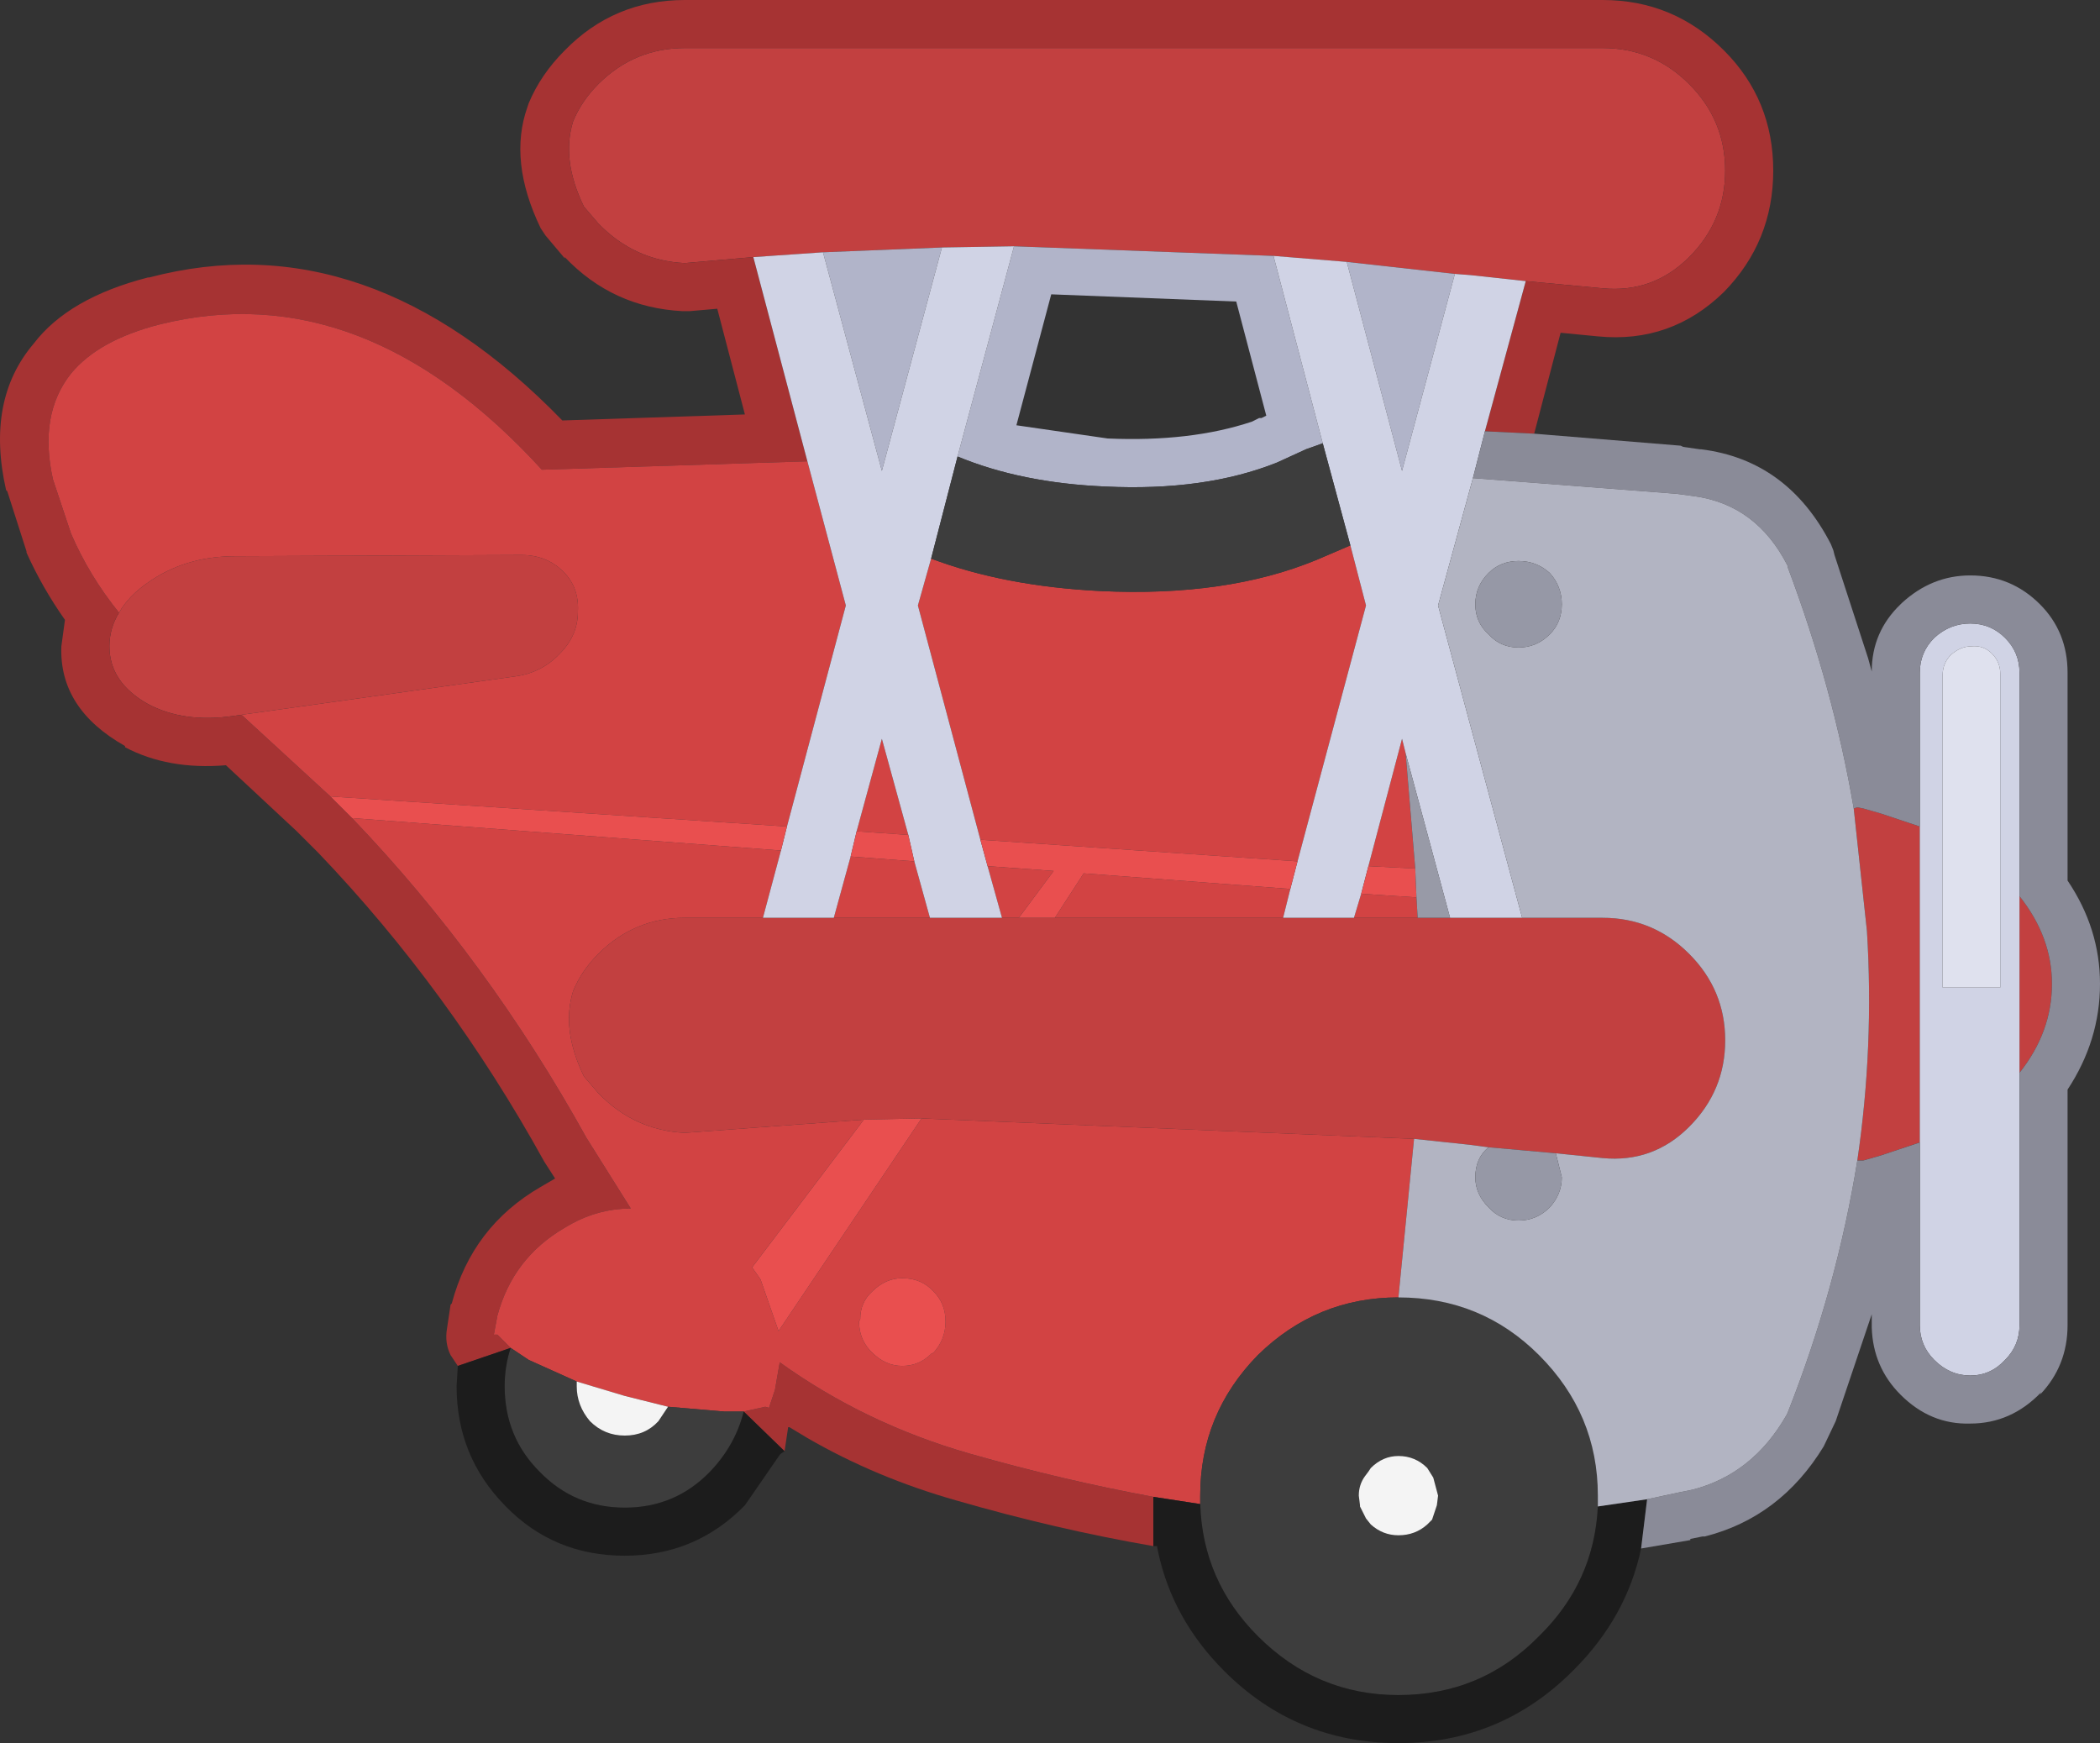 <?xml version="1.0" encoding="UTF-8" standalone="no"?>
<!-- Created with Inkscape (http://www.inkscape.org/) -->

<svg
   xmlns:dc="http://purl.org/dc/elements/1.1/"
   xmlns:cc="http://creativecommons.org/ns#"
   xmlns:rdf="http://www.w3.org/1999/02/22-rdf-syntax-ns#"
   xmlns:svg="http://www.w3.org/2000/svg"
   xmlns="http://www.w3.org/2000/svg"
   version="1.1"
   width="87.404"
   height="72.55"
   id="svg6003">
  <rect width="100%" height="100%" fill="#333333" stroke="none"/>
  <defs
     id="defs6005" />
  <g
     transform="translate(0,-979.812)"
     id="layer1">
    <path
       d="m 10.054,1009.562 -0.35,0.05 q -2.05,0.3 -3.55,-0.5 -1.6,-0.9 -1.6,-2.4 0,-0.75 0.4,-1.4 0.4,-0.7 1.2,-1.25 1.55,-1.1 3.65,-1.1 l 11.9,-0.05 q 1.05,0 1.75,0.7 0.65,0.65 0.6,1.65 0,1 -0.75,1.75 -0.75,0.8 -1.85,0.95 l -11.4,1.6 m 21.3,-19.05 -2.85,0.25 q -2.1,-0.1 -3.6,-1.65 l -0.6,-0.7 q -0.95,-1.95 -0.45,-3.55 0.35,-0.85 1.05,-1.55 1.5,-1.5 3.6,-1.5 l 38.2,0 q 2.1,0 3.6,1.5 1.5,1.5 1.5,3.6 0,2.1 -1.5,3.6 -1.5,1.5 -3.6,1.3 l -3.2,-0.3 -2.3,-0.25 -0.65,-0.05 -4.5,-0.5 -3.05,-0.25 -10.8,-0.4 -3,0.05 -4.95,0.2 -2.9,0.2 m 11.05,27.5 1.5,0 9.5,0 2.95,0 2.65,0 1.35,0 3,0 3.35,0 q 2.1,0 3.6,1.5 1.5,1.5 1.5,3.6 0,2.1 -1.5,3.6 -1.5,1.5 -3.6,1.3 l -1.95,-0.2 -2.8,-0.25 -0.75,-0.1 -2.35,-0.25 -20.5,-0.85 -2.4,0.05 -7.45,0.55 q -2.1,-0.1 -3.6,-1.65 l -0.6,-0.7 q -0.95,-1.95 -0.45,-3.55 0.35,-0.85 1.05,-1.55 1.5,-1.5 3.6,-1.5 l 3.25,0 2.95,0 4,0 3,0 0.7,0 m 41.65,-0.9 q 1.35,1.7 1.35,3.65 0,2 -1.35,3.7 l 0,-7.35 m -4.15,10.25 -1.65,0.55 -0.35,0.1 -0.35,0.1 -0.25,0 q 0.7,-4.75 0.4,-9.55 l -0.55,-5.1 0.15,-0.05 0.25,0.05 0.35,0.1 0.35,0.1 1.65,0.55 0,13.15"
       id="path3154"
       style="fill:#c24040;stroke:none" />
    <path
       d="m 19.054,1036.662 -0.3,-0.45 q -0.25,-0.5 -0.15,-1.1 l 0.15,-1 0.05,-0.05 q 0.85,-3.2 3.7,-4.85 l 0.6,-0.35 -0.45,-0.7 q -3.95,-7.15 -9.4,-12.85 l -0.05,-0.05 -0.85,-0.85 -2.95,-2.75 q -2.4,0.2 -4.2,-0.75 l 0,-0.05 q -2.75,-1.55 -2.65,-4.15 l 0.15,-1.1 q -0.95,-1.35 -1.6,-2.8 l 0,-0.05 -0.8,-2.5 -0.05,-0.05 q -0.85,-3.75 1.15,-6.1 1.45,-1.9 4.75,-2.75 l 0.05,0 q 9.1,-2.4 17.2,5.95 l 7.6,-0.25 -1.15,-4.4 -1.15,0.1 -0.3,0 q -2.9,-0.15 -4.9,-2.25 l 0,0.05 -0.8,-0.95 -0.2,-0.3 q -1.35,-2.8 -0.55,-5.05 l 0.05,-0.15 q 0.5,-1.2 1.5,-2.2 2.05,-2.1 5,-2.1 l 38.2,0 q 2.95,0 5.05,2.1 2.05,2.05 2.05,5 0,2.95 -2.05,5.05 -2.2,2.15 -5.25,1.85 l -1.55,-0.15 -1.1,4.2 -2.05,-0.1 1.7,-6.25 3.2,0.3 q 2.1,0.2 3.6,-1.3 1.5,-1.5 1.5,-3.6 0,-2.1 -1.5,-3.6 -1.5,-1.5 -3.6,-1.5 l -38.2,0 q -2.1,0 -3.6,1.5 -0.7,0.7 -1.05,1.55 -0.5,1.6 0.45,3.55 l 0.6,0.7 q 1.5,1.55 3.6,1.65 l 2.85,-0.25 2.25,8.5 -11.05,0.35 q -7.45,-8.15 -15.9,-6.05 -2.55,0.65 -3.7,2.05 -1.35,1.7 -0.75,4.4 l 0.75,2.25 q 0.75,1.75 2,3.3 -0.4,0.65 -0.4,1.4 0,1.5 1.6,2.4 1.5,0.8 3.55,0.5 l 0.35,-0.05 3.7,3.4 0.9,0.9 q 5.65,5.9 9.75,13.3 l 1.85,2.95 q -1.45,0 -2.75,0.8 -2.15,1.25 -2.8,3.65 l -0.15,0.8 0.15,0 0.55,0.55 -2.2,0.75 m 28.95,7.5 q -4.05,-0.7 -8.2,-1.9 -3.35,-0.95 -6.2,-2.6 l -0.75,-0.45 -0.05,0 -0.15,1 -1.7,-1.65 0.9,-0.2 0.15,0.05 0.25,-0.75 0.2,-1.15 q 3.55,2.55 7.9,3.8 3.85,1.1 7.65,1.8 l 0,2.05"
       id="path3156"
       style="fill:#a63333;stroke:none" />
    <path
       d="m 34.254,990.312 4.95,-0.2 -2.5,9.3 -2.45,-9.1 m 7.95,-0.25 10.8,0.4 2.05,7.8 -0.7,0.25 -1.2,0.55 q -3,1.2 -7.15,1 -3.5,-0.15 -6.15,-1.25 l 2.35,-8.75 m 13.85,0.65 4.5,0.5 -2.2,8.2 -2.3,-8.7 m -3.55,6.5 0.2,-0.1 -1.25,-4.75 -7.7,-0.3 -1.45,5.45 3.8,0.55 q 3.45,0.15 6,-0.7 l 0.3,-0.15 0.1,0"
       id="path3158"
       style="fill:#b1b4c9;stroke:none" />
    <path
       d="m 21.254,1035.912 -0.55,-0.55 -0.15,0 0.15,-0.8 q 0.65,-2.4 2.8,-3.65 1.3,-0.8 2.75,-0.8 l -1.85,-2.95 q -4.1,-7.4 -9.75,-13.3 l 17.85,1.35 -0.75,2.8 -3.25,0 q -2.1,0 -3.6,1.5 -0.7,0.7 -1.05,1.55 -0.5,1.6 0.45,3.55 l 0.6,0.7 q 1.5,1.55 3.6,1.65 l 7.45,-0.55 -4.65,6.15 0.35,0.5 0.75,2.15 5.95,-8.85 20.5,0.85 -0.65,6.6 q -3.4,0 -5.85,2.4 -2.4,2.45 -2.4,5.85 l 0,0.35 -1.95,-0.3 q -3.8,-0.7 -7.65,-1.8 -4.35,-1.25 -7.9,-3.8 l -0.2,1.15 -0.25,0.75 -0.15,-0.05 -0.9,0.2 -0.8,0 -2.35,-0.2 -1.8,-0.45 -2,-0.6 -2,-0.9 -0.75,-0.5 m -7.5,-22.95 -3.7,-3.4 11.4,-1.6 q 1.1,-0.15 1.85,-0.95 0.75,-0.75 0.75,-1.75 0.05,-1 -0.6,-1.65 -0.7,-0.7 -1.75,-0.7 l -11.9,0.05 q -2.1,0 -3.65,1.1 -0.8,0.55 -1.2,1.25 -1.25,-1.55 -2,-3.3 l -0.75,-2.25 q -0.6,-2.7 0.75,-4.4 1.15,-1.4 3.7,-2.05 8.45,-2.1 15.9,6.05 l 11.05,-0.35 1.6,6 -2.45,9.2 -19,-1.25 m 27.05,1.8 -2.6,-9.75 0.55,-1.95 q 3.05,1.15 7.05,1.35 5.25,0.25 9,-1.3 l 1.4,-0.6 0.65,2.5 -2.85,10.65 -13.2,-0.9 m 0.3,1.1 2.75,0.2 -1.45,1.95 -0.7,0 -0.6,-2.15 m 2.8,2.15 1.2,-1.85 8.6,0.65 -0.3,1.2 -9.5,0 m -6.1,-3.45 -2.15,-0.15 1.05,-3.85 1.1,4 m -2.4,0.9 2.65,0.2 0.65,2.35 -4,0 0.7,-2.55 m 23.6,2.55 -2.65,0 0.3,-1 2.3,0.15 0.05,0.85 m -23.25,16.8 q 0,0.7 0.45,1.2 l 0.1,0.1 q 0.55,0.55 1.25,0.55 0.7,0 1.2,-0.5 l 0.1,-0.05 q 0.5,-0.55 0.5,-1.3 0,-0.75 -0.5,-1.25 -0.5,-0.55 -1.3,-0.55 -0.7,0 -1.25,0.55 -0.5,0.45 -0.5,1.15 l -0.05,0.1 m 21.2,-18.95 1.4,-5.3 0.15,0.6 0.4,4.8 -1.95,-0.1"
       id="path3160"
       style="fill:#d24343;stroke:none" />
    <path
       d="m 56.954,1015.862 -0.3,1.15 -0.3,1 -2.95,0 0.3,-1.2 0.3,-1.15 2.85,-10.65 -0.65,-2.5 -1.15,-4.25 -2.05,-7.8 3.05,0.25 2.3,8.7 2.2,-8.2 0.65,0.05 2.3,0.25 -1.7,6.25 -0.5,1.95 -1.45,5.3 3.5,13 -3,0 -1.85,-6.85 -0.15,-0.6 -1.4,5.3 m -23.35,-16.85 -2.25,-8.5 2.9,-0.2 2.45,9.1 2.5,-9.3 3,-0.05 -2.35,8.75 -1.1,4.25 -0.55,1.95 2.6,9.75 0.3,1.1 0.6,2.15 -3,0 -0.65,-2.35 -0.25,-1.1 -1.1,-4 -1.05,3.85 -0.25,1.05 -0.7,2.55 -2.95,0 0.75,-2.8 0.25,-1 2.45,-9.2 -1.6,-6 m 49.3,8 q -0.35,-0.35 -0.85,-0.3 -0.45,0 -0.85,0.35 -0.35,0.35 -0.35,0.85 l 0,13 2.4,0 0,-13.05 q 0,-0.5 -0.35,-0.85 m -3,7.2 0,-6.4 q 0,-0.85 0.6,-1.45 0.65,-0.6 1.5,-0.6 0.85,0 1.45,0.6 0.6,0.6 0.6,1.45 l 0,9.3 0,7.35 0,10.5 q 0,0.85 -0.6,1.45 -0.6,0.65 -1.45,0.65 -0.85,0 -1.5,-0.65 -0.6,-0.6 -0.6,-1.45 l 0,-7.6 0,-13.15"
       id="path3162"
       style="fill:#d0d3e5;stroke:none" />
    <path
       d="m 56.204,1002.512 -1.4,0.6 q -3.75,1.55 -9,1.3 -4,-0.2 -7.05,-1.35 l 1.1,-4.25 q 2.65,1.1 6.15,1.25 4.15,0.2 7.15,-1 l 1.2,-0.55 0.7,-0.25 1.15,4.25 m -6.25,39.9 0,-0.35 q 0,-3.4 2.4,-5.85 2.45,-2.4 5.85,-2.4 3.45,0 5.85,2.4 2.45,2.45 2.45,5.85 l 0,0.45 q -0.15,3.15 -2.45,5.4 -2.4,2.45 -5.85,2.45 -3.4,0 -5.85,-2.45 -2.3,-2.3 -2.4,-5.5 m -25.95,-5.1 0,0.2 q 0,0.8 0.55,1.45 0.6,0.6 1.45,0.6 0.85,0 1.4,-0.6 l 0.4,-0.6 2.35,0.2 0.8,0 q -0.35,1.4 -1.4,2.5 -1.45,1.5 -3.55,1.5 -2.1,0 -3.55,-1.5 -1.45,-1.45 -1.45,-3.55 0,-0.85 0.25,-1.6 l 0.75,0.5 2,0.9 m 35.4,3.6 q -0.5,-0.5 -1.2,-0.5 -0.65,0 -1.15,0.5 l -0.1,0.15 -0.15,0.2 q -0.25,0.35 -0.25,0.8 l 0.05,0.4 0,0.05 0.25,0.5 0.2,0.25 q 0.5,0.45 1.15,0.45 0.7,0 1.2,-0.45 l 0.2,-0.2 0.2,-0.6 0.05,-0.4 -0.2,-0.75 -0.25,-0.4"
       id="path3164"
       style="fill:#3d3d3d;stroke:none" />
    <path
       d="m 14.654,1013.862 -0.9,-0.9 19,1.25 -0.25,1 -17.85,-1.35 m 26.15,0.9 13.2,0.9 -0.3,1.15 -8.6,-0.65 -1.2,1.85 -1.5,0 1.45,-1.95 -2.75,-0.2 -0.3,-1.1 m -3,-0.2 0.25,1.1 -2.65,-0.2 0.25,-1.05 2.15,0.15 m 0.55,11.8 -5.95,8.85 -0.75,-2.15 -0.35,-0.5 4.65,-6.15 2.4,-0.05 m -2.6,8.45 0.05,-0.1 q 0,-0.7 0.5,-1.15 0.55,-0.55 1.25,-0.55 0.8,0 1.3,0.55 0.5,0.5 0.5,1.25 0,0.75 -0.5,1.3 l -0.1,0.05 q -0.5,0.5 -1.2,0.5 -0.7,0 -1.25,-0.55 l -0.1,-0.1 q -0.45,-0.5 -0.45,-1.2 m 21.2,-18.95 1.95,0.1 0.05,1.2 -2.3,-0.15 0.3,-1.15"
       id="path3166"
       style="fill:#e94f4f;stroke:none" />
    <path
       d="m 68.304,1044.262 q -0.6,2.85 -2.8,5.05 l -0.05,0.05 q -3,3 -7.25,3 -4.25,0 -7.25,-3 -2.15,-2.15 -2.75,-4.95 l -0.05,-0.25 -0.15,0 0,-2.05 1.95,0.3 q 0.1,3.2 2.4,5.5 2.45,2.45 5.85,2.45 3.45,0 5.85,-2.45 2.3,-2.25 2.45,-5.4 l 2.05,-0.3 -0.25,2.05 m -35.65,-4.05 -0.15,0.1 -0.05,0.05 -1.45,2.1 q -2.05,2.1 -5,2.1 -2.95,0 -4.95,-2.05 l -0.05,-0.05 q -2,-2.05 -2,-4.95 l 0.05,-0.85 2.2,-0.75 q -0.25,0.75 -0.25,1.6 0,2.1 1.45,3.55 1.45,1.5 3.55,1.5 2.1,0 3.55,-1.5 1.05,-1.1 1.4,-2.5 l 1.7,1.65"
       id="path3168"
       style="fill:#1c1c1c;stroke:none" />
    <path
       d="m 27.804,1038.362 -0.4,0.6 q -0.55,0.6 -1.4,0.6 -0.85,0 -1.45,-0.6 -0.55,-0.65 -0.55,-1.45 l 0,-0.2 2,0.6 1.8,0.45 m 31.6,2.55 0.25,0.4 0.2,0.75 -0.05,0.4 -0.2,0.6 -0.2,0.2 q -0.5,0.45 -1.2,0.45 -0.65,0 -1.15,-0.45 l -0.2,-0.25 -0.25,-0.5 0,-0.05 -0.05,-0.4 q 0,-0.45 0.25,-0.8 l 0.15,-0.2 0.1,-0.15 q 0.5,-0.5 1.15,-0.5 0.7,0 1.2,0.5"
       id="path3170"
       style="fill:#f4f4f4;stroke:none" />
    <path
       d="m 63.854,997.862 0.6,0.05 5.5,0.45 0.1,0.05 0.7,0.1 0.05,0 q 3.6,0.45 5.4,3.95 l 0.1,0.25 0.05,0.2 1.4,4.3 0.15,0.55 q 0,-1.65 1.2,-2.8 l 0.05,-0.05 q 1.25,-1.15 2.85,-1.15 1.7,0 2.9,1.2 1.15,1.15 1.15,2.85 l 0,8.65 q 1.35,2 1.35,4.3 0,2.35 -1.35,4.4 l 0,9.8 q 0,1.7 -1.15,2.9 l 0.05,-0.1 q -1.25,1.3 -2.95,1.3 -1.65,0.05 -2.9,-1.2 -1.15,-1.15 -1.2,-2.8 l 0,-0.55 -1.5,4.45 -0.5,1.05 q -1.8,2.95 -4.95,3.75 l -0.1,0 -0.5,0.1 0,0.05 -2.05,0.35 0.25,-2.05 1.4,-0.3 0.5,-0.1 q 2.5,-0.65 3.9,-3.1 l 0.05,-0.1 q 2.05,-5.2 2.9,-10.5 l 0.25,0 0.35,-0.1 0.35,-0.1 1.65,-0.55 0,7.6 q 0,0.85 0.6,1.45 0.65,0.65 1.5,0.65 0.85,0 1.45,-0.65 0.6,-0.6 0.6,-1.45 l 0,-10.5 q 1.35,-1.7 1.35,-3.7 0,-1.95 -1.35,-3.65 l 0,-9.3 q 0,-0.85 -0.6,-1.45 -0.6,-0.6 -1.45,-0.6 -0.85,0 -1.5,0.6 -0.6,0.6 -0.6,1.45 l 0,6.4 -1.65,-0.55 -0.35,-0.1 -0.35,-0.1 -0.25,-0.05 -0.15,0.05 q -0.85,-5 -2.75,-10.05 l 0,-0.05 q -1.3,-2.55 -3.9,-2.9 l -0.75,-0.1 -8.45,-0.65 0.5,-1.95 2.05,0.1"
       id="path3172"
       style="fill:#8a8b98;stroke:none" />
    <path
       d="m 82.904,1007.012 q 0.35,0.35 0.35,0.85 l 0,13.05 -2.4,0 0,-13 q 0,-0.5 0.35,-0.85 0.4,-0.35 0.85,-0.35 0.5,-0.05 0.85,0.3"
       id="path3174"
       style="fill:#dfe1ee;stroke:none" />
    <path
       d="m 58.854,1027.212 2.35,0.25 0.75,0.1 q -0.55,0.45 -0.55,1.25 0,0.7 0.55,1.25 0.5,0.55 1.25,0.55 0.75,0 1.3,-0.55 0.5,-0.55 0.5,-1.25 l -0.25,-1 1.95,0.2 q 2.1,0.2 3.6,-1.3 1.5,-1.5 1.5,-3.6 0,-2.1 -1.5,-3.6 -1.5,-1.5 -3.6,-1.5 l -3.35,0 -3.5,-13 1.45,-5.3 8.45,0.65 0.75,0.1 q 2.6,0.35 3.9,2.9 l 0,0.05 q 1.9,5.05 2.75,10.05 l 0.55,5.1 q 0.3,4.8 -0.4,9.55 -0.85,5.3 -2.9,10.5 l -0.05,0.1 q -1.4,2.45 -3.9,3.1 l -0.5,0.1 -1.4,0.3 -2.05,0.3 0,-0.45 q 0,-3.4 -2.45,-5.85 -2.4,-2.4 -5.85,-2.4 l 0.65,-6.6 m 6.15,-22.25 q 0,-0.75 -0.5,-1.3 -0.55,-0.5 -1.3,-0.5 -0.75,0 -1.25,0.5 -0.55,0.55 -0.55,1.3 0,0.75 0.55,1.25 0.5,0.55 1.25,0.55 0.75,0 1.3,-0.55 0.5,-0.5 0.5,-1.25"
       id="path3176"
       style="fill:#b2b4c2;stroke:none" />
    <path
       d="m 65.004,1004.962 q 0,0.75 -0.5,1.25 -0.55,0.55 -1.3,0.55 -0.75,0 -1.25,-0.55 -0.55,-0.5 -0.55,-1.25 0,-0.75 0.55,-1.3 0.5,-0.5 1.25,-0.5 0.75,0 1.3,0.5 0.5,0.55 0.5,1.3 m -3.05,22.6 2.8,0.25 0.25,1 q 0,0.7 -0.5,1.25 -0.55,0.55 -1.3,0.55 -0.75,0 -1.25,-0.55 -0.55,-0.55 -0.55,-1.25 0,-0.8 0.55,-1.25"
       id="path3178"
       style="fill:#9698a6;stroke:none" />
    <path
       d="m 60.354,1018.012 -1.35,0 -0.05,-0.85 -0.05,-1.2 -0.4,-4.8 1.85,6.85"
       id="path3180"
       style="fill:#989aa7;stroke:none" />
  </g>
</svg>
